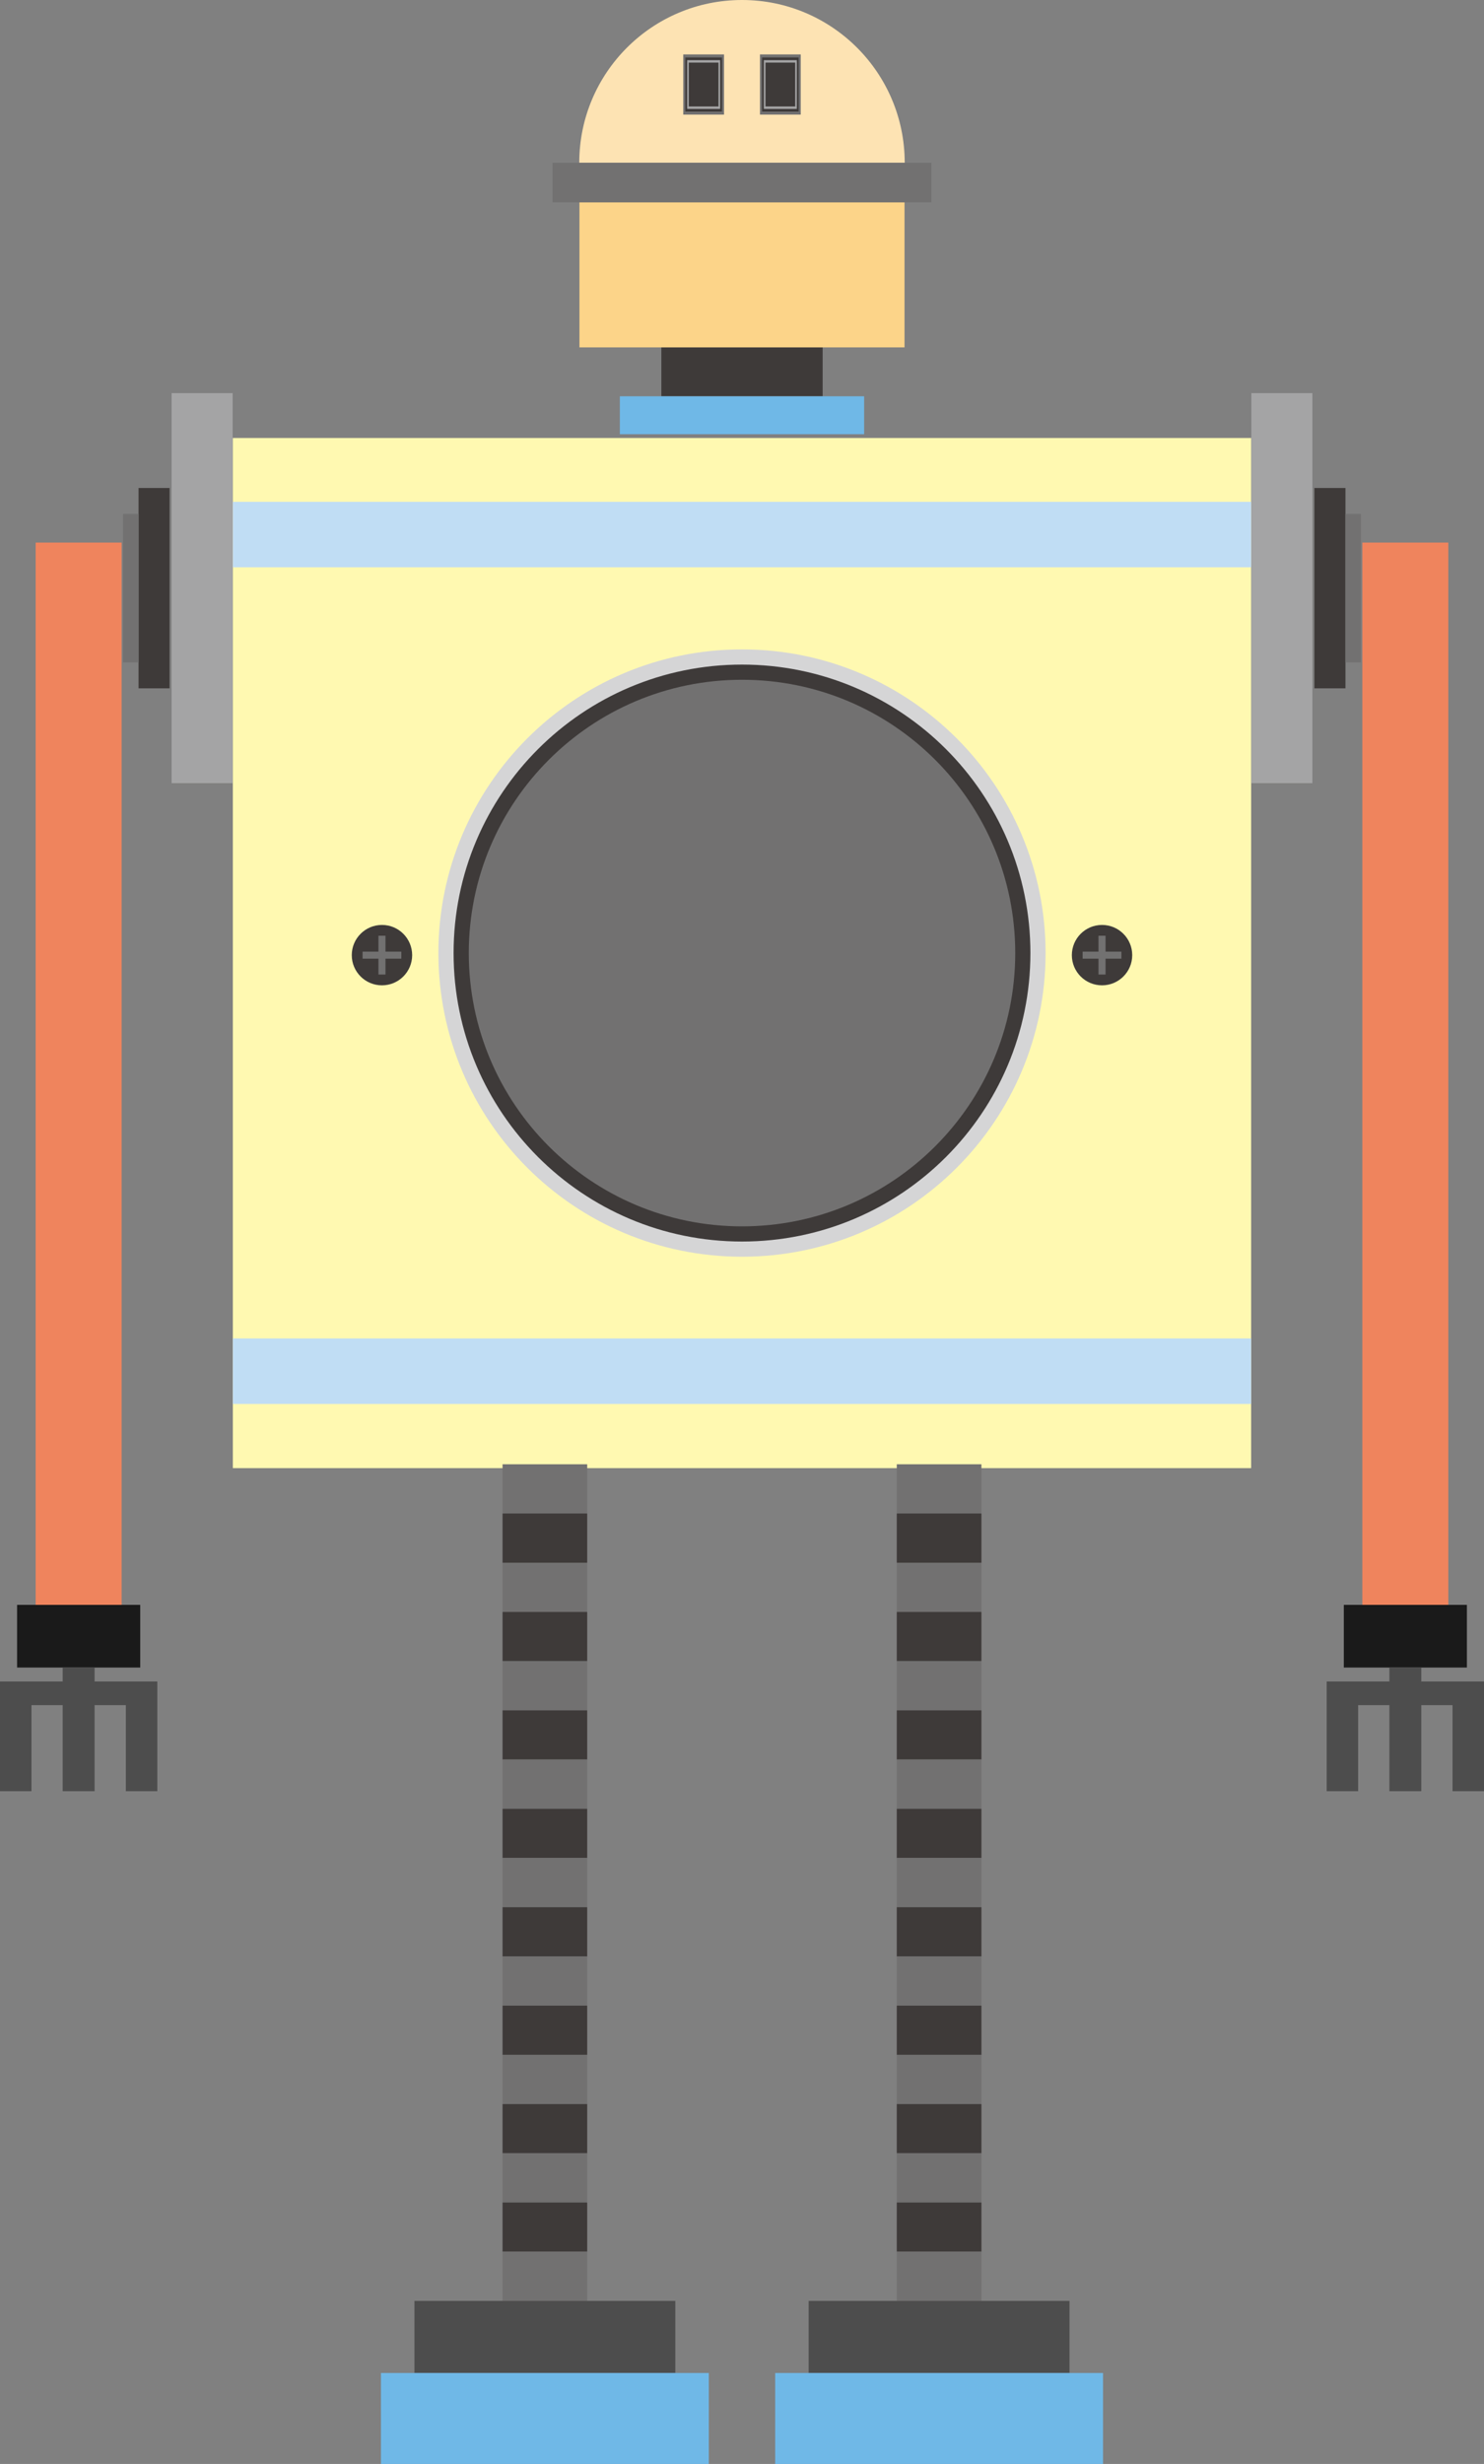 <?xml version="1.0" encoding="utf-8"?>
<!-- Generator: Adobe Illustrator 16.0.0, SVG Export Plug-In . SVG Version: 6.00 Build 0)  -->
<!DOCTYPE svg PUBLIC "-//W3C//DTD SVG 1.1//EN" "http://www.w3.org/Graphics/SVG/1.1/DTD/svg11.dtd">
<svg version="1.1" id="图层_1" xmlns="http://www.w3.org/2000/svg" xmlns:xlink="http://www.w3.org/1999/xlink" x="0px" y="0px"
	 width="722.905px" height="1200px" viewBox="0 0 722.905 1200" enable-background="new 0 0 722.905 1200" xml:space="preserve">
<rect x="0" y="0" width="722.905" height="1200" fill="#808080" stroke="none"/>
<g>
	<rect x="322.166" y="169.184" fill="#3E3A39" width="78.575" height="23.82"/>
	<rect x="301.956" y="193.004" fill="#6FB8E7" width="118.99" height="18.472"/>
	<g>
		<g>
			<path fill="#FDE3B3" d="M361.447,0c-43.768,0-79.269,35.49-79.269,79.263h158.537C440.715,35.49,405.227,0,361.447,0z"/>
		</g>
		<rect x="269.167" y="79.263" fill="#727171" width="184.553" height="19.316"/>
		<rect x="282.267" y="98.579" fill="#FCD489" width="158.358" height="70.605"/>
		<g>
			<rect x="332.843" y="26.516" fill="#727171" width="19.854" height="29.311"/>
			<rect x="333.832" y="27.982" fill="#3E3A39" width="17.881" height="26.378"/>
			<rect x="334.724" y="29.301" fill="#A4A4A5" width="16.086" height="23.743"/>
			<rect x="335.528" y="30.489" fill="#3E3A39" width="14.479" height="21.366"/>
			<rect x="370.201" y="26.516" fill="#727171" width="19.857" height="29.311"/>
			<rect x="371.211" y="27.982" fill="#3E3A39" width="17.85" height="26.378"/>
			<rect x="372.082" y="29.301" fill="#A4A4A5" width="16.09" height="23.743"/>
			<rect x="372.889" y="30.489" fill="#3E3A39" width="14.475" height="21.366"/>
		</g>
	</g>
	<rect x="113.426" y="213.31" fill="#FFF9B1" width="496.05" height="501.7"/>
	<g>
		<path fill="#D5D5D6" d="M509.34,464.158c0,81.679-66.205,147.891-147.886,147.891c-81.681,0-147.895-66.212-147.895-147.891
			c0-81.669,66.214-147.885,147.895-147.885C443.135,316.273,509.34,382.489,509.34,464.158z"/>
		<path fill="#3E3A39" d="M501.943,464.158c0,77.594-62.895,140.499-140.49,140.499c-77.592,0-140.495-62.905-140.495-140.499
			c0-77.592,62.903-140.49,140.495-140.49C439.049,323.668,501.943,386.566,501.943,464.158z"/>
		<path fill="#727171" d="M494.553,464.158c0,73.509-59.596,133.106-133.099,133.106c-73.513,0-133.09-59.598-133.09-133.106
			c0-73.503,59.577-133.096,133.09-133.096C434.957,331.063,494.553,390.655,494.553,464.158z"/>
	</g>
	<rect x="113.426" y="651.861" fill="#C0DDF4" width="496.05" height="31.887"/>
	<rect x="113.426" y="244.399" fill="#C0DDF4" width="496.05" height="31.884"/>
	<g>
		<g>
			<path fill="#3E3A39" d="M200.777,465.181c0,8.114-6.582,14.697-14.716,14.697c-8.121,0-14.704-6.583-14.704-14.697
				c0-8.125,6.583-14.715,14.704-14.715C194.195,450.466,200.777,457.056,200.777,465.181z"/>
			<path fill="#3E3A39" d="M197.838,465.181c0,6.493-5.277,11.749-11.777,11.749s-11.769-5.256-11.769-11.749
				c0-6.507,5.269-11.771,11.769-11.771S197.838,458.674,197.838,465.181z"/>
			<g>
				<rect x="176.616" y="463.459" fill="#727171" width="18.885" height="3.436"/>
				<rect x="184.352" y="455.721" fill="#727171" width="3.428" height="18.902"/>
			</g>
			<path fill="#3E3A39" d="M551.545,465.181c0,8.114-6.59,14.697-14.711,14.697s-14.703-6.583-14.703-14.697
				c0-8.125,6.582-14.715,14.703-14.715S551.545,457.056,551.545,465.181z"/>
			<path fill="#3E3A39" d="M548.609,465.181c0,6.493-5.268,11.749-11.775,11.749c-6.506,0-11.768-5.256-11.768-11.749
				c0-6.507,5.262-11.771,11.768-11.771C543.342,453.41,548.609,458.674,548.609,465.181z"/>
			<g>
				<rect x="527.385" y="463.459" fill="#727171" width="18.893" height="3.436"/>
				<rect x="535.113" y="455.721" fill="#727171" width="3.438" height="18.902"/>
			</g>
		</g>
	</g>
	<g>
		<g>
			<g>
				<g>
					<rect x="83.586" y="191.47" fill="#A4A4A5" width="29.729" height="189.945"/>
				</g>
				<rect x="67.501" y="237.655" fill="#3E3A39" width="15.117" height="97.58"/>
				<rect x="59.93" y="250.297" fill="#727171" width="7.571" height="72.294"/>
				<g>
					<rect x="17.366" y="264.251" fill="#EF845D" width="41.887" height="517.35"/>
					<polygon fill="#1A1A1A" points="68.308,812.126 68.308,781.601 59.253,781.601 17.366,781.601 8.321,781.601 8.321,812.126 
						30.532,812.126 46.087,812.126 					"/>
					<polygon fill="#4D4D4D" points="46.087,818.915 46.087,812.126 30.532,812.126 30.532,818.915 0,818.915 0,872.357 
						15.33,872.357 15.33,830.433 30.532,830.433 30.532,872.357 46.087,872.357 46.087,830.433 61.299,830.433 61.299,872.357 
						76.632,872.357 76.632,818.915 					"/>
				</g>
			</g>
		</g>
		<g>
			<g>
				<g>
					<rect x="609.578" y="191.47" fill="#A4A4A5" width="29.73" height="189.945"/>
				</g>
				<rect x="640.275" y="237.655" fill="#3E3A39" width="15.135" height="97.58"/>
				<rect x="655.41" y="250.297" fill="#727171" width="7.543" height="72.294"/>
				<g>
					<rect x="663.645" y="264.251" fill="#EF845D" width="41.881" height="517.35"/>
					<polygon fill="#1A1A1A" points="654.615,812.126 654.615,781.601 663.645,781.601 705.525,781.601 714.58,781.601 
						714.58,812.126 692.359,812.126 676.811,812.126 					"/>
					<polygon fill="#4D4D4D" points="676.811,818.915 676.811,812.126 692.359,812.126 692.359,818.915 722.904,818.915 
						722.904,872.357 707.572,872.357 707.572,830.433 692.359,830.433 692.359,872.357 676.811,872.357 676.811,830.433 
						661.594,830.433 661.594,872.357 646.273,872.357 646.273,818.915 					"/>
				</g>
			</g>
		</g>
	</g>
	<g>
		<g>
			<g>
				<g>
					<rect x="244.806" y="713.134" fill="#727171" width="41.245" height="23.968"/>
					<rect x="244.806" y="737.102" fill="#3E3A39" width="41.245" height="23.975"/>
					<rect x="244.806" y="761.076" fill="#727171" width="41.245" height="23.962"/>
					<rect x="244.806" y="785.038" fill="#3E3A39" width="41.245" height="23.968"/>
					<rect x="244.806" y="809.006" fill="#727171" width="41.245" height="23.975"/>
					<rect x="244.806" y="832.98" fill="#3E3A39" width="41.245" height="23.965"/>
					<rect x="244.806" y="856.945" fill="#727171" width="41.245" height="23.975"/>
					<rect x="244.806" y="880.92" fill="#3E3A39" width="41.245" height="23.965"/>
					<rect x="244.806" y="904.885" fill="#727171" width="41.245" height="23.971"/>
					<rect x="244.806" y="928.855" fill="#3E3A39" width="41.245" height="23.966"/>
					<rect x="244.806" y="952.821" fill="#727171" width="41.245" height="23.974"/>
					<rect x="244.806" y="976.795" fill="#3E3A39" width="41.245" height="23.962"/>
					<rect x="244.806" y="1000.757" fill="#727171" width="41.245" height="23.969"/>
					<rect x="244.806" y="1024.726" fill="#3E3A39" width="41.245" height="23.971"/>
					<rect x="244.806" y="1048.696" fill="#727171" width="41.245" height="23.968"/>
					<rect x="244.806" y="1072.664" fill="#3E3A39" width="41.245" height="23.966"/>
					<rect x="244.806" y="1096.63" fill="#727171" width="41.245" height="23.968"/>
				</g>
				<rect x="201.883" y="1120.598" fill="#4D4D4D" width="127.081" height="35.113"/>
				<rect x="185.572" y="1155.711" fill="#6FB8E7" width="159.72" height="44.289"/>
			</g>
		</g>
		<g>
			<g>
				<g>
					<rect x="436.844" y="713.134" fill="#727171" width="41.246" height="23.968"/>
					<rect x="436.844" y="737.102" fill="#3E3A39" width="41.246" height="23.975"/>
					<rect x="436.844" y="761.076" fill="#727171" width="41.246" height="23.962"/>
					<rect x="436.844" y="785.038" fill="#3E3A39" width="41.246" height="23.968"/>
					<rect x="436.844" y="809.006" fill="#727171" width="41.246" height="23.975"/>
					<rect x="436.844" y="832.98" fill="#3E3A39" width="41.246" height="23.965"/>
					<rect x="436.844" y="856.945" fill="#727171" width="41.246" height="23.975"/>
					<rect x="436.844" y="880.92" fill="#3E3A39" width="41.246" height="23.965"/>
					<rect x="436.844" y="904.885" fill="#727171" width="41.246" height="23.971"/>
					<rect x="436.844" y="928.855" fill="#3E3A39" width="41.246" height="23.966"/>
					<rect x="436.844" y="952.821" fill="#727171" width="41.246" height="23.974"/>
					<rect x="436.844" y="976.795" fill="#3E3A39" width="41.246" height="23.962"/>
					<rect x="436.844" y="1000.757" fill="#727171" width="41.246" height="23.969"/>
					<rect x="436.844" y="1024.726" fill="#3E3A39" width="41.246" height="23.971"/>
					<rect x="436.844" y="1048.696" fill="#727171" width="41.246" height="23.968"/>
					<rect x="436.844" y="1072.664" fill="#3E3A39" width="41.246" height="23.966"/>
					<rect x="436.844" y="1096.63" fill="#727171" width="41.246" height="23.968"/>
				</g>
				<rect x="393.928" y="1120.598" fill="#4D4D4D" width="127.072" height="35.113"/>
				<rect x="377.611" y="1155.711" fill="#6FB8E7" width="159.719" height="44.289"/>
			</g>
		</g>
	</g>
</g>
</svg>
